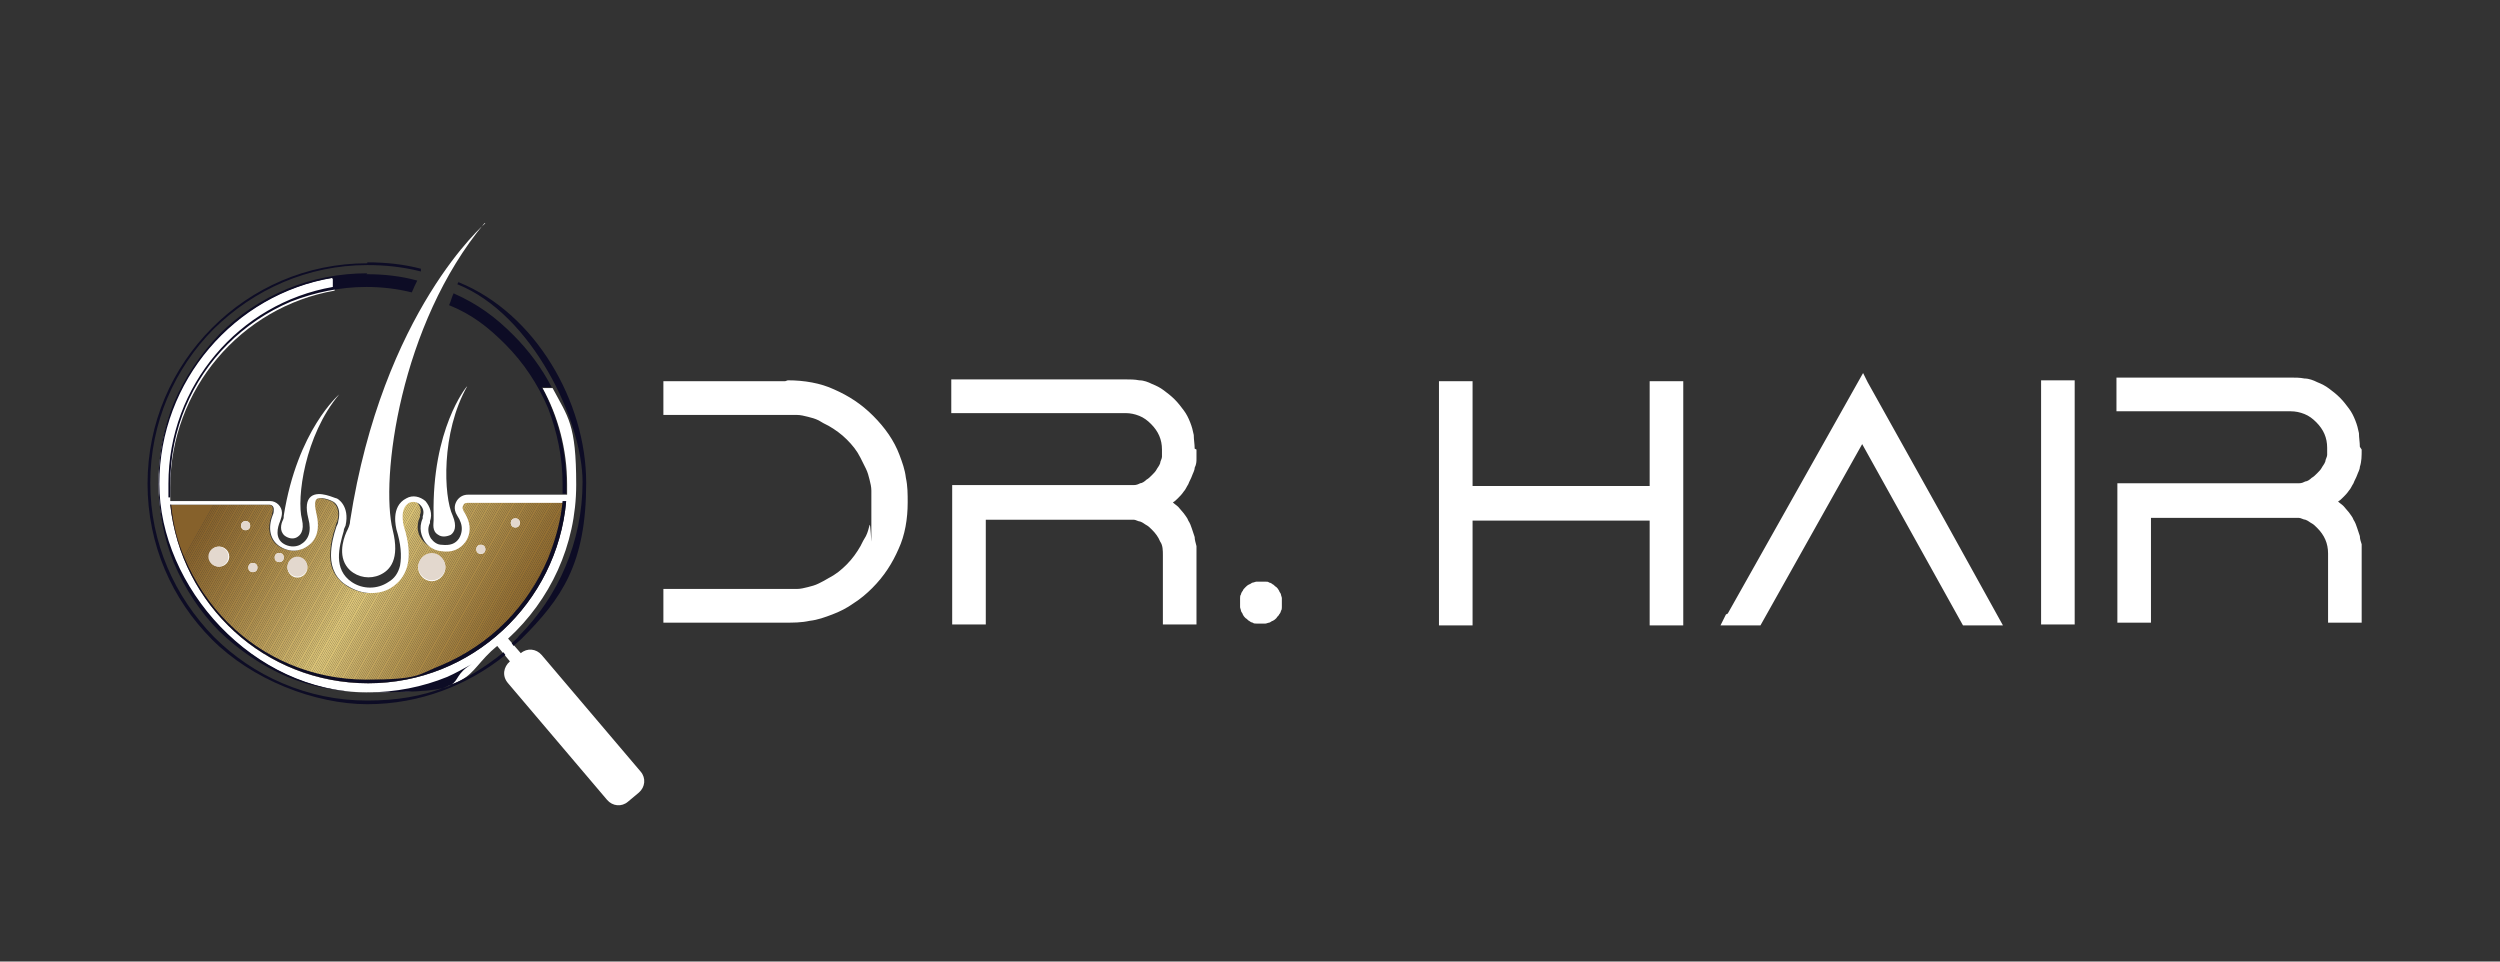 <svg xmlns="http://www.w3.org/2000/svg" viewBox="0 0 520 200">
  <rect x="0" y="0" width="520" height="200" fill="#333333" stroke="none"/>
  <defs>
    <clipPath id="clippath">
      <path class="st139" d="M32.2,55.4c-.9,0-1.8-.3-2.6-.8-1.2-.8-1.8-1.9-1.8-3.3,0-1.2.3-2.4.6-3.2,0-.2.1-.4.2-.6.4-1.5-.5-2.1-.5-2.1-.4-.2-1.5-.6-1.9-.3-.2.2-.3.8,0,1.6.7,2.5-.6,3.5-1.4,3.8-.8.4-1.8.3-2.6-.2-1.1-.7-1.4-2-.8-3.5,0-.2.1-.4.1-.6h0c0-.3-.2-.5-.5-.5h-10.9c1.2,11,10.5,19.6,21.8,19.6s20.9-8.8,21.8-20h-10.9c-.2,0-.4,0-.6.2-.1.1-.2.3,0,.7.2.3.4.7.5,1,.3.8.2,1.7-.3,2.4-.6.8-1.5,1.2-2.7,1-.7-.1-1.4-.5-1.8-1.1-.4-.5-.7-1.4-.2-2.5,0,0,0-.1,0-.2.2-.5,0-1-.3-1.3-.3-.3-.8-.4-1.2-.2-1.1.6-.7,2.4-.6,2.5,1.3,4,0,5.8-1.2,6.7-.7.5-1.5.7-2.4.7" style="clip-rule: evenodd; fill: none;"></path>
    </clipPath>
    <clipPath id="clippath-1">
      <rect class="st138" x="10.1" y="44.8" width="43.7" height="20.5" style="fill: none;"></rect>
    </clipPath>
    <clipPath id="clippath-2">
      <rect class="st138" x="65.5" y="46.9" width="185.4" height=".9" style="fill: none;"></rect>
    </clipPath>
    <clipPath id="clippath-3">
      <rect class="st138" x="65.5" y="46.9" width="185.4" height=".9" style="fill: none;"></rect>
    </clipPath>
  </defs>
  <g id="fundo" class="st284" style="display: none; perspective-origin: 50% 50%;" transform="matrix(1.846, 0, 0, 1.895, 14.572, 9.695)">
    <rect class="st221" y="-82.5" width="259.2" height="259.2" style="fill: rgb(227, 216, 206); perspective-origin: 50% 50%;"></rect>
  </g>
  <g id="Camada_1" transform="matrix(1.889, 0, 0, 1.895, 16.144, 18.375)" style="">
    <g class="st369" style="clip-path: url(#clippath);">
      <g class="st174" style="clip-path: url(#clippath-1);">
        <polygon class="st113" points="15.5 44.8 10.1 54.3 10.1 44.8 15.5 44.8" style="fill: rgb(134, 97, 43);"></polygon>
        <polygon class="st113" points="15.7 44.8 10.1 54.7 10.1 54.3 15.5 44.8 15.7 44.8" style="fill: rgb(134, 97, 43);"></polygon>
        <polygon class="st391" points="15.9 44.8 10.1 55.1 10.1 54.7 15.7 44.8 15.9 44.8" style="fill: rgb(135, 98, 43);"></polygon>
        <polygon class="st202" points="16.1 44.8 10.1 55.5 10.1 55.1 15.9 44.8 16.1 44.8" style="fill: rgb(136, 99, 44);"></polygon>
        <polygon class="st286" points="16.4 44.8 10.1 55.9 10.1 55.5 16.1 44.8 16.4 44.8" style="fill: rgb(137, 100, 44);"></polygon>
        <polygon class="st137" points="16.6 44.8 10.1 56.3 10.1 55.9 16.4 44.8 16.6 44.8" style="fill: rgb(137, 101, 45);"></polygon>
        <polygon class="st330" points="16.8 44.8 10.1 56.7 10.1 56.3 16.6 44.8 16.8 44.8" style="fill: rgb(138, 101, 45);"></polygon>
        <polygon class="st354" points="17 44.8 10.1 57.1 10.1 56.7 16.8 44.8 17 44.8" style="fill: rgb(139, 102, 46);"></polygon>
        <polygon class="st234" points="17.3 44.8 10.1 57.5 10.1 57.1 17 44.8 17.3 44.8" style="fill: rgb(140, 103, 47);"></polygon>
        <polygon class="st396" points="17.5 44.8 10.1 57.9 10.1 57.5 17.3 44.8 17.5 44.8" style="fill: rgb(140, 104, 47);"></polygon>
        <polygon class="st25" points="17.7 44.8 10.1 58.3 10.1 57.9 17.5 44.8 17.7 44.8" style="fill: rgb(141, 105, 48);"></polygon>
        <polygon class="st254" points="17.9 44.8 10.1 58.6 10.1 58.3 17.7 44.8 17.9 44.8" style="fill: rgb(142, 105, 48);"></polygon>
        <polygon class="st231" points="18.1 44.8 10.1 59 10.1 58.6 17.9 44.8 18.1 44.8" style="fill: rgb(143, 106, 49);"></polygon>
        <polygon class="st324" points="18.4 44.8 10.1 59.4 10.1 59 18.1 44.8 18.4 44.8" style="fill: rgb(143, 107, 50);"></polygon>
        <polygon class="st193" points="18.6 44.8 10.1 59.8 10.1 59.4 18.4 44.8 18.6 44.8" style="fill: rgb(144, 108, 50);"></polygon>
        <polygon class="st152" points="18.8 44.8 10.1 60.2 10.1 59.8 18.6 44.8 18.8 44.8" style="fill: rgb(145, 109, 51);"></polygon>
        <polygon class="st271" points="19 44.8 10.1 60.6 10.1 60.2 18.8 44.8 19 44.8" style="fill: rgb(146, 110, 51);"></polygon>
        <polygon class="st341" points="19.3 44.8 10.1 61 10.1 60.6 19 44.8 19.3 44.8" style="fill: rgb(147, 111, 52);"></polygon>
        <polygon class="st374" points="19.5 44.8 10.1 61.4 10.1 61 19.3 44.8 19.5 44.8" style="fill: rgb(147, 111, 53);"></polygon>
        <polygon class="st381" points="19.7 44.8 10.1 61.8 10.1 61.4 19.5 44.8 19.7 44.8" style="fill: rgb(148, 112, 53);"></polygon>
        <polygon class="st46" points="19.9 44.8 10.1 62.2 10.1 61.8 19.7 44.8 19.9 44.8" style="fill: rgb(149, 113, 54);"></polygon>
        <polygon class="st121" points="20.1 44.8 10.1 62.6 10.1 62.2 19.9 44.8 20.1 44.8" style="fill: rgb(150, 114, 54);"></polygon>
        <polygon class="st244" points="20.4 44.8 10.1 63 10.1 62.6 20.1 44.8 20.4 44.8" style="fill: rgb(151, 115, 55);"></polygon>
        <polygon class="st126" points="20.6 44.8 10.1 63.4 10.1 63 20.4 44.8 20.6 44.8" style="fill: rgb(151, 116, 56);"></polygon>
        <polygon class="st108" points="20.8 44.8 10.1 63.8 10.1 63.4 20.6 44.8 20.8 44.8" style="fill: rgb(152, 117, 56);"></polygon>
        <polygon class="st42" points="21 44.8 10.1 64.2 10.1 63.8 20.8 44.8 21 44.8" style="fill: rgb(153, 118, 57);"></polygon>
        <polygon class="st156" points="21.3 44.8 10.1 64.6 10.1 64.2 21 44.8 21.3 44.8" style="fill: rgb(154, 119, 58);"></polygon>
        <polygon class="st273" points="21.5 44.8 10.1 65 10.1 64.6 21.3 44.8 21.5 44.8" style="fill: rgb(155, 119, 58);"></polygon>
        <polygon class="st397" points="21.7 44.8 10.1 65.3 10.1 65.3 10.1 65 21.5 44.8 21.7 44.8" style="fill: rgb(155, 120, 59);"></polygon>
        <polygon class="st120" points="21.9 44.8 10.3 65.3 10.1 65.3 21.7 44.8 21.9 44.8" style="fill: rgb(156, 121, 60);"></polygon>
        <polygon class="st57" points="22.2 44.8 10.6 65.3 10.3 65.3 21.9 44.8 22.2 44.8" style="fill: rgb(157, 122, 60);"></polygon>
        <polygon class="st182" points="22.4 44.8 10.8 65.3 10.6 65.3 22.2 44.8 22.4 44.8" style="fill: rgb(158, 123, 61);"></polygon>
        <polygon class="st160" points="22.6 44.8 11 65.3 10.8 65.3 22.4 44.8 22.6 44.8" style="fill: rgb(159, 124, 62);"></polygon>
        <polygon class="st348" points="22.8 44.8 11.2 65.3 11 65.3 22.6 44.8 22.8 44.8" style="fill: rgb(160, 125, 63);"></polygon>
        <polygon class="st3" points="23 44.8 11.5 65.3 11.2 65.3 22.8 44.8 23 44.8" style="fill: rgb(160, 126, 63);"></polygon>
        <polygon class="st184" points="23.3 44.8 11.7 65.3 11.5 65.3 23 44.8 23.3 44.8" style="fill: rgb(161, 127, 64);"></polygon>
        <polygon class="st236" points="23.5 44.8 11.9 65.3 11.7 65.3 23.3 44.8 23.5 44.8" style="fill: rgb(162, 128, 65);"></polygon>
        <polygon class="st224" points="23.7 44.8 12.1 65.3 11.9 65.3 23.5 44.8 23.7 44.8" style="fill: rgb(163, 129, 66);"></polygon>
        <polygon class="st298" points="23.9 44.8 12.4 65.3 12.1 65.3 23.7 44.8 23.9 44.8" style="fill: rgb(164, 130, 66);"></polygon>
        <polygon class="st329" points="24.2 44.8 12.6 65.3 12.4 65.3 23.9 44.8 24.2 44.8" style="fill: rgb(165, 131, 67);"></polygon>
        <polygon class="st14" points="24.4 44.8 12.8 65.3 12.6 65.3 24.2 44.8 24.4 44.8" style="fill: rgb(165, 132, 68);"></polygon>
        <polygon class="st263" points="24.6 44.8 13 65.3 12.8 65.3 24.4 44.8 24.6 44.8" style="fill: rgb(166, 133, 69);"></polygon>
        <polygon class="st4" points="24.8 44.8 13.2 65.3 13 65.3 24.6 44.8 24.8 44.8" style="fill: rgb(167, 134, 69);"></polygon>
        <polygon class="st272" points="25.1 44.8 13.5 65.3 13.2 65.3 24.8 44.8 25.1 44.8" style="fill: rgb(168, 135, 70);"></polygon>
        <polygon class="st261" points="25.3 44.8 13.7 65.3 13.5 65.3 25.1 44.8 25.3 44.8" style="fill: rgb(169, 136, 71);"></polygon>
        <polygon class="st392" points="25.5 44.8 13.9 65.3 13.7 65.3 25.3 44.8 25.5 44.8" style="fill: rgb(170, 137, 72);"></polygon>
        <polygon class="st267" points="25.7 44.8 14.1 65.3 13.9 65.3 25.5 44.8 25.7 44.8" style="fill: rgb(170, 138, 72);"></polygon>
        <polygon class="st209" points="25.9 44.8 14.4 65.3 14.1 65.3 25.7 44.8 25.9 44.8" style="fill: rgb(171, 139, 73);"></polygon>
        <polygon class="st360" points="26.2 44.8 14.6 65.3 14.4 65.3 25.9 44.8 26.2 44.8" style="fill: rgb(172, 140, 74);"></polygon>
        <polygon class="st86" points="26.4 44.8 14.8 65.3 14.6 65.3 26.2 44.8 26.4 44.8" style="fill: rgb(173, 141, 75);"></polygon>
        <polygon class="st291" points="26.6 44.8 15 65.3 14.8 65.3 26.4 44.8 26.6 44.8" style="fill: rgb(174, 142, 76);"></polygon>
        <polygon class="st256" points="26.8 44.8 15.2 65.3 15 65.3 26.6 44.8 26.8 44.8" style="fill: rgb(175, 143, 77);"></polygon>
        <polygon class="st403" points="27.1 44.8 15.5 65.3 15.2 65.3 26.8 44.8 27.1 44.8" style="fill: rgb(176, 144, 77);"></polygon>
        <polygon class="st191" points="27.3 44.8 15.7 65.3 15.5 65.3 27.1 44.8 27.3 44.8" style="fill: rgb(177, 145, 78);"></polygon>
        <polygon class="st172" points="27.5 44.8 15.9 65.3 15.7 65.3 27.3 44.8 27.5 44.8" style="fill: rgb(177, 146, 79);"></polygon>
        <polygon class="st62" points="27.7 44.8 16.1 65.3 15.9 65.3 27.5 44.8 27.7 44.8" style="fill: rgb(178, 147, 80);"></polygon>
        <polygon class="st188" points="27.9 44.8 16.4 65.3 16.1 65.3 27.7 44.8 27.9 44.8" style="fill: rgb(179, 148, 81);"></polygon>
        <polygon class="st123" points="28.2 44.8 16.6 65.3 16.4 65.3 27.9 44.8 28.2 44.8" style="fill: rgb(180, 149, 82);"></polygon>
        <polygon class="st304" points="28.4 44.8 16.8 65.3 16.6 65.3 28.2 44.8 28.4 44.8" style="fill: rgb(181, 150, 82);"></polygon>
        <polygon class="st65" points="28.6 44.8 17 65.3 16.8 65.3 28.4 44.8 28.6 44.8" style="fill: rgb(182, 151, 83);"></polygon>
        <polygon class="st9" points="28.8 44.8 17.3 65.3 17 65.3 28.6 44.8 28.8 44.8" style="fill: rgb(183, 152, 84);"></polygon>
        <polygon class="st319" points="29.1 44.8 17.5 65.3 17.3 65.3 28.8 44.8 29.1 44.8" style="fill: rgb(184, 154, 85);"></polygon>
        <polygon class="st201" points="29.3 44.8 17.7 65.3 17.5 65.3 29.1 44.8 29.3 44.8" style="fill: rgb(185, 155, 86);"></polygon>
        <polygon class="st192" points="29.5 44.8 17.9 65.3 17.7 65.3 29.3 44.8 29.5 44.8" style="fill: rgb(186, 156, 87);"></polygon>
        <polygon class="st276" points="29.7 44.8 18.1 65.3 17.9 65.3 29.5 44.8 29.7 44.8" style="fill: rgb(187, 157, 88);"></polygon>
        <polygon class="st43" points="30 44.8 18.4 65.3 18.1 65.3 29.7 44.8 30 44.8" style="fill: rgb(188, 158, 89);"></polygon>
        <polygon class="st52" points="30.2 44.8 18.6 65.3 18.4 65.3 30 44.8 30.2 44.8" style="fill: rgb(188, 159, 90);"></polygon>
        <polygon class="st118" points="30.4 44.8 18.8 65.3 18.6 65.3 30.2 44.8 30.4 44.8" style="fill: rgb(189, 160, 90);"></polygon>
        <polygon class="st60" points="30.6 44.8 19 65.3 18.8 65.3 30.4 44.8 30.6 44.8" style="fill: rgb(190, 161, 91);"></polygon>
        <polygon class="st74" points="30.8 44.8 19.3 65.3 19 65.3 30.6 44.8 30.8 44.8" style="fill: rgb(191, 162, 92);"></polygon>
        <polygon class="st268" points="31.1 44.8 19.5 65.3 19.3 65.3 30.8 44.8 31.1 44.8" style="fill: rgb(192, 164, 93);"></polygon>
        <polygon class="st338" points="31.3 44.8 19.7 65.3 19.5 65.3 31.1 44.8 31.3 44.8" style="fill: rgb(193, 165, 94);"></polygon>
        <polygon class="st404" points="31.5 44.8 19.9 65.3 19.7 65.3 31.3 44.8 31.5 44.8" style="fill: rgb(194, 166, 95);"></polygon>
        <polygon class="st114" points="31.7 44.8 20.2 65.3 19.9 65.3 31.5 44.8 31.7 44.8" style="fill: rgb(195, 167, 96);"></polygon>
        <polygon class="st361" points="32 44.8 20.4 65.3 20.2 65.3 31.7 44.8 32 44.8" style="fill: rgb(196, 168, 97);"></polygon>
        <polygon class="st94" points="32.2 44.8 20.6 65.3 20.4 65.3 32 44.8 32.2 44.8" style="fill: rgb(197, 169, 98);"></polygon>
        <polygon class="st170" points="32.4 44.8 20.8 65.3 20.6 65.3 32.2 44.8 32.4 44.8" style="fill: rgb(198, 170, 99);"></polygon>
        <polygon class="st35" points="32.6 44.8 21 65.3 20.8 65.3 32.4 44.8 32.6 44.8" style="fill: rgb(199, 172, 100);"></polygon>
        <polygon class="st367" points="32.9 44.8 21.3 65.3 21 65.3 32.6 44.8 32.9 44.8" style="fill: rgb(200, 173, 101);"></polygon>
        <polygon class="st132" points="33.1 44.8 21.5 65.3 21.3 65.3 32.9 44.8 33.1 44.8" style="fill: rgb(201, 174, 102);"></polygon>
        <polygon class="st28" points="33.3 44.8 21.7 65.3 21.5 65.3 33.1 44.8 33.3 44.8" style="fill: rgb(202, 175, 102);"></polygon>
        <polygon class="st44" points="33.5 44.8 21.9 65.3 21.7 65.3 33.3 44.8 33.5 44.8" style="fill: rgb(203, 176, 103);"></polygon>
        <polygon class="st68" points="33.7 44.8 22.2 65.3 21.9 65.3 33.5 44.8 33.7 44.8" style="fill: rgb(204, 177, 104);"></polygon>
        <polygon class="st75" points="34 44.8 22.4 65.3 22.2 65.3 33.7 44.8 34 44.8" style="fill: rgb(205, 179, 105);"></polygon>
        <polygon class="st247" points="34.2 44.8 22.6 65.3 22.4 65.3 34 44.8 34.2 44.8" style="fill: rgb(206, 180, 106);"></polygon>
        <polygon class="st373" points="34.4 44.8 22.8 65.3 22.6 65.3 34.2 44.8 34.4 44.8" style="fill: rgb(207, 181, 107);"></polygon>
        <polygon class="st220" points="34.6 44.8 23 65.3 22.8 65.3 34.4 44.8 34.6 44.8" style="fill: rgb(208, 182, 108);"></polygon>
        <polygon class="st162" points="34.9 44.8 23.3 65.3 23 65.3 34.6 44.8 34.9 44.8" style="fill: rgb(209, 184, 109);"></polygon>
        <polygon class="st112" points="35.1 44.8 23.5 65.3 23.3 65.3 34.9 44.8 35.1 44.8" style="fill: rgb(210, 185, 110);"></polygon>
        <polygon class="st197" points="35.3 44.8 23.7 65.3 23.5 65.3 35.1 44.8 35.3 44.8" style="fill: rgb(211, 186, 111);"></polygon>
        <polygon class="st258" points="35.5 44.8 23.9 65.3 23.7 65.3 35.3 44.8 35.5 44.8" style="fill: rgb(212, 188, 112);"></polygon>
        <polygon class="st185" points="35.7 44.8 24.2 65.3 23.9 65.3 35.5 44.8 35.7 44.8" style="fill: rgb(213, 189, 113);"></polygon>
        <polygon class="st194" points="36 44.8 24.4 65.3 24.2 65.3 35.7 44.8 36 44.8" style="fill: rgb(215, 190, 114);"></polygon>
        <polygon class="st351" points="36.2 44.8 24.6 65.3 24.4 65.3 36 44.8 36.2 44.8" style="fill: rgb(216, 192, 115);"></polygon>
        <polygon class="st223" points="36.4 44.8 24.8 65.3 24.6 65.3 36.2 44.8 36.4 44.8" style="fill: rgb(217, 193, 116);"></polygon>
        <polygon class="st32" points="36.6 44.8 25.1 65.3 24.8 65.3 36.4 44.8 36.6 44.8" style="fill: rgb(219, 195, 118);"></polygon>
        <polygon class="st335" points="36.9 44.8 25.3 65.3 25.1 65.3 36.6 44.8 36.9 44.8" style="fill: rgb(220, 196, 119);"></polygon>
        <polygon class="st171" points="37.1 44.8 25.5 65.3 25.3 65.3 36.9 44.8 37.1 44.8" style="fill: rgb(222, 198, 120);"></polygon>
        <polygon class="st171" points="37.3 44.8 25.7 65.3 25.5 65.3 37.1 44.8 37.3 44.8" style="fill: rgb(222, 198, 120);"></polygon>
        <polygon class="st335" points="37.5 44.8 25.9 65.3 25.7 65.3 37.3 44.8 37.5 44.8" style="fill: rgb(220, 196, 119);"></polygon>
        <polygon class="st274" points="37.7 44.8 26.1 65.3 25.9 65.3 37.5 44.8 37.7 44.8" style="fill: rgb(219, 195, 117);"></polygon>
        <polygon class="st223" points="38 44.8 26.4 65.3 26.1 65.3 37.7 44.8 38 44.8" style="fill: rgb(217, 193, 116);"></polygon>
        <polygon class="st351" points="38.2 44.8 26.6 65.3 26.4 65.3 38 44.8 38.2 44.8" style="fill: rgb(216, 192, 115);"></polygon>
        <polygon class="st376" points="38.4 44.8 26.8 65.3 26.6 65.3 38.2 44.8 38.4 44.8" style="fill: rgb(214, 190, 114);"></polygon>
        <polygon class="st185" points="38.6 44.8 27 65.3 26.8 65.3 38.4 44.8 38.6 44.8" style="fill: rgb(213, 189, 113);"></polygon>
        <polygon class="st308" points="38.8 44.8 27.2 65.3 27 65.3 38.6 44.8 38.8 44.8" style="fill: rgb(212, 187, 112);"></polygon>
        <polygon class="st197" points="39 44.8 27.4 65.3 27.2 65.3 38.8 44.8 39 44.8" style="fill: rgb(211, 186, 111);"></polygon>
        <polygon class="st112" points="39.3 44.8 27.7 65.3 27.4 65.3 39 44.8 39.3 44.8" style="fill: rgb(210, 185, 110);"></polygon>
        <polygon class="st143" points="39.5 44.8 27.9 65.3 27.7 65.3 39.3 44.8 39.5 44.8" style="fill: rgb(209, 183, 109);"></polygon>
        <polygon class="st220" points="39.7 44.8 28.1 65.3 27.9 65.3 39.5 44.8 39.7 44.8" style="fill: rgb(208, 182, 108);"></polygon>
        <polygon class="st373" points="39.9 44.8 28.3 65.3 28.1 65.3 39.7 44.8 39.9 44.8" style="fill: rgb(207, 181, 107);"></polygon>
        <polygon class="st247" points="40.1 44.8 28.5 65.3 28.3 65.3 39.9 44.8 40.1 44.8" style="fill: rgb(206, 180, 106);"></polygon>
        <polygon class="st15" points="40.3 44.8 28.7 65.3 28.5 65.3 40.1 44.8 40.3 44.8" style="fill: rgb(205, 178, 105);"></polygon>
        <polygon class="st68" points="40.5 44.8 29 65.3 28.7 65.3 40.3 44.8 40.5 44.8" style="fill: rgb(204, 177, 104);"></polygon>
        <polygon class="st44" points="40.8 44.8 29.2 65.3 29 65.3 40.5 44.8 40.8 44.8" style="fill: rgb(203, 176, 103);"></polygon>
        <polygon class="st28" points="41 44.8 29.4 65.3 29.2 65.3 40.8 44.8 41 44.8" style="fill: rgb(202, 175, 102);"></polygon>
        <polygon class="st48" points="41.2 44.8 29.6 65.3 29.4 65.3 41 44.8 41.2 44.8" style="fill: rgb(201, 174, 101);"></polygon>
        <polygon class="st306" points="41.4 44.8 29.8 65.3 29.6 65.3 41.2 44.8 41.4 44.8" style="fill: rgb(200, 172, 100);"></polygon>
        <polygon class="st325" points="41.6 44.8 30 65.3 29.8 65.3 41.4 44.8 41.6 44.8" style="fill: rgb(199, 171, 99);"></polygon>
        <polygon class="st239" points="41.8 44.8 30.3 65.3 30 65.3 41.6 44.8 41.8 44.8" style="fill: rgb(198, 170, 98);"></polygon>
        <polygon class="st6" points="42.1 44.8 30.5 65.3 30.3 65.3 41.8 44.8 42.1 44.8" style="fill: rgb(197, 169, 97);"></polygon>
        <polygon class="st92" points="42.3 44.8 30.7 65.3 30.5 65.3 42.1 44.8 42.3 44.8" style="fill: rgb(196, 168, 96);"></polygon>
        <polygon class="st382" points="42.5 44.8 30.9 65.3 30.7 65.3 42.3 44.8 42.5 44.8" style="fill: rgb(195, 167, 95);"></polygon>
        <polygon class="st380" points="42.7 44.8 31.1 65.3 30.9 65.3 42.5 44.8 42.7 44.8" style="fill: rgb(194, 165, 94);"></polygon>
        <polygon class="st362" points="42.9 44.8 31.3 65.3 31.1 65.3 42.7 44.8 42.9 44.8" style="fill: rgb(193, 164, 93);"></polygon>
        <polygon class="st322" points="43.1 44.8 31.6 65.3 31.3 65.3 42.9 44.8 43.1 44.8" style="fill: rgb(192, 163, 92);"></polygon>
        <polygon class="st178" points="43.4 44.8 31.8 65.3 31.6 65.3 43.1 44.8 43.4 44.8" style="fill: rgb(191, 162, 91);"></polygon>
        <polygon class="st165" points="43.6 44.8 32 65.3 31.8 65.3 43.4 44.8 43.6 44.8" style="fill: rgb(190, 161, 90);"></polygon>
        <polygon class="st301" points="43.8 44.8 32.2 65.3 32 65.3 43.6 44.8 43.8 44.8" style="fill: rgb(190, 160, 89);"></polygon>
        <polygon class="st195" points="44 44.8 32.4 65.3 32.2 65.3 43.8 44.8 44 44.8" style="fill: rgb(189, 159, 88);"></polygon>
        <polygon class="st372" points="44.2 44.8 32.6 65.3 32.4 65.3 44 44.8 44.2 44.8" style="fill: rgb(188, 158, 87);"></polygon>
        <polygon class="st175" points="44.4 44.8 32.9 65.3 32.6 65.3 44.2 44.8 44.4 44.8" style="fill: rgb(187, 156, 86);"></polygon>
        <polygon class="st23" points="44.7 44.8 33.1 65.3 32.9 65.3 44.4 44.8 44.7 44.8" style="fill: rgb(186, 155, 85);"></polygon>
        <polygon class="st95" points="44.9 44.8 33.3 65.3 33.1 65.3 44.7 44.8 44.9 44.8" style="fill: rgb(185, 154, 84);"></polygon>
        <polygon class="st154" points="45.1 44.8 33.5 65.3 33.3 65.3 44.9 44.8 45.1 44.8" style="fill: rgb(184, 153, 83);"></polygon>
        <polygon class="st297" points="45.3 44.8 33.7 65.3 33.5 65.3 45.1 44.8 45.3 44.8" style="fill: rgb(183, 152, 82);"></polygon>
        <polygon class="st345" points="45.5 44.8 33.9 65.3 33.7 65.3 45.3 44.8 45.5 44.8" style="fill: rgb(182, 151, 81);"></polygon>
        <polygon class="st179" points="45.7 44.8 34.2 65.3 33.9 65.3 45.5 44.8 45.7 44.8" style="fill: rgb(181, 150, 80);"></polygon>
        <polygon class="st213" points="46 44.8 34.4 65.3 34.2 65.3 45.7 44.8 46 44.8" style="fill: rgb(180, 149, 79);"></polygon>
        <polygon class="st355" points="46.2 44.8 34.6 65.3 34.4 65.3 46 44.8 46.2 44.8" style="fill: rgb(179, 148, 79);"></polygon>
        <polygon class="st400" points="46.4 44.8 34.8 65.3 34.6 65.3 46.2 44.8 46.4 44.8" style="fill: rgb(179, 147, 78);"></polygon>
        <polygon class="st40" points="46.6 44.8 35 65.3 34.8 65.3 46.4 44.8 46.6 44.8" style="fill: rgb(178, 146, 77);"></polygon>
        <polygon class="st312" points="46.8 44.8 35.2 65.3 35 65.3 46.6 44.8 46.8 44.8" style="fill: rgb(177, 144, 76);"></polygon>
        <polygon class="st176" points="47 44.8 35.5 65.3 35.2 65.3 46.8 44.8 47 44.8" style="fill: rgb(176, 143, 75);"></polygon>
        <polygon class="st119" points="47.3 44.8 35.7 65.3 35.5 65.3 47 44.8 47.3 44.8" style="fill: rgb(175, 142, 74);"></polygon>
        <polygon class="st342" points="47.5 44.8 35.9 65.3 35.7 65.3 47.3 44.8 47.5 44.8" style="fill: rgb(174, 141, 73);"></polygon>
        <polygon class="st26" points="47.7 44.8 36.1 65.3 35.9 65.3 47.5 44.8 47.7 44.8" style="fill: rgb(173, 140, 72);"></polygon>
        <polygon class="st27" points="47.9 44.8 36.3 65.3 36.1 65.3 47.7 44.8 47.9 44.8" style="fill: rgb(172, 139, 72);"></polygon>
        <polygon class="st321" points="48.1 44.8 36.5 65.3 36.3 65.3 47.9 44.8 48.1 44.8" style="fill: rgb(171, 138, 71);"></polygon>
        <polygon class="st190" points="48.3 44.8 36.7 65.3 36.5 65.3 48.1 44.8 48.3 44.8" style="fill: rgb(171, 137, 70);"></polygon>
        <polygon class="st80" points="48.6 44.8 37 65.3 36.7 65.3 48.3 44.8 48.6 44.8" style="fill: rgb(170, 136, 69);"></polygon>
        <polygon class="st111" points="48.8 44.8 37.2 65.3 37 65.3 48.6 44.8 48.8 44.8" style="fill: rgb(169, 135, 68);"></polygon>
        <polygon class="st69" points="49 44.8 37.4 65.3 37.2 65.3 48.8 44.8 49 44.8" style="fill: rgb(168, 134, 67);"></polygon>
        <polygon class="st241" points="49.2 44.8 37.6 65.3 37.4 65.3 49 44.8 49.2 44.8" style="fill: rgb(167, 133, 67);"></polygon>
        <polygon class="st207" points="49.4 44.8 37.8 65.3 37.6 65.3 49.2 44.8 49.4 44.8" style="fill: rgb(166, 132, 66);"></polygon>
        <polygon class="st76" points="49.6 44.8 38 65.3 37.8 65.3 49.4 44.8 49.6 44.8" style="fill: rgb(166, 131, 65);"></polygon>
        <polygon class="st406" points="49.9 44.8 38.3 65.3 38 65.3 49.6 44.8 49.9 44.8" style="fill: rgb(165, 130, 64);"></polygon>
        <polygon class="st64" points="50.1 44.8 38.5 65.3 38.3 65.3 49.9 44.8 50.1 44.8" style="fill: rgb(164, 129, 63);"></polygon>
        <polygon class="st222" points="50.3 44.8 38.7 65.3 38.5 65.3 50.1 44.8 50.3 44.8" style="fill: rgb(163, 128, 63);"></polygon>
        <polygon class="st389" points="50.5 44.8 38.9 65.3 38.7 65.3 50.3 44.8 50.5 44.8" style="fill: rgb(162, 127, 62);"></polygon>
        <polygon class="st61" points="50.7 44.8 39.1 65.3 38.9 65.3 50.5 44.8 50.7 44.8" style="fill: rgb(161, 126, 61);"></polygon>
        <polygon class="st227" points="50.9 44.8 39.3 65.3 39.1 65.3 50.7 44.8 50.9 44.8" style="fill: rgb(161, 125, 60);"></polygon>
        <polygon class="st363" points="51.1 44.8 39.6 65.3 39.3 65.3 50.9 44.8 51.1 44.8" style="fill: rgb(160, 124, 59);"></polygon>
        <polygon class="st262" points="51.4 44.8 39.8 65.3 39.6 65.3 51.1 44.8 51.4 44.8" style="fill: rgb(159, 123, 59);"></polygon>
        <polygon class="st283" points="51.6 44.8 40 65.3 39.8 65.3 51.4 44.8 51.6 44.8" style="fill: rgb(158, 122, 58);"></polygon>
        <polygon class="st215" points="51.8 44.8 40.2 65.3 40 65.3 51.6 44.8 51.8 44.8" style="fill: rgb(157, 122, 57);"></polygon>
        <polygon class="st218" points="52 44.8 40.4 65.3 40.2 65.3 51.8 44.8 52 44.8" style="fill: rgb(156, 121, 57);"></polygon>
        <polygon class="st344" points="52.2 44.8 40.6 65.3 40.4 65.3 52 44.8 52.2 44.8" style="fill: rgb(156, 120, 56);"></polygon>
        <polygon class="st2" points="52.4 44.8 40.9 65.3 40.6 65.3 52.2 44.8 52.4 44.8" style="fill: rgb(155, 119, 55);"></polygon>
        <polygon class="st292" points="52.7 44.8 41.1 65.3 40.9 65.3 52.4 44.8 52.7 44.8" style="fill: rgb(154, 118, 54);"></polygon>
        <polygon class="st212" points="52.9 44.8 41.3 65.3 41.1 65.3 52.7 44.8 52.9 44.8" style="fill: rgb(153, 117, 54);"></polygon>
        <polygon class="st110" points="53.1 44.8 41.5 65.3 41.3 65.3 52.9 44.8 53.1 44.8" style="fill: rgb(152, 116, 53);"></polygon>
        <polygon class="st390" points="53.3 44.8 41.7 65.3 41.5 65.3 53.1 44.8 53.3 44.8" style="fill: rgb(152, 115, 52);"></polygon>
        <polygon class="st78" points="53.5 44.8 41.9 65.3 41.7 65.3 53.3 44.8 53.5 44.8" style="fill: rgb(151, 114, 52);"></polygon>
        <polygon class="st302" points="53.7 44.8 42.2 65.3 41.9 65.3 53.5 44.8 53.7 44.8" style="fill: rgb(150, 113, 51);"></polygon>
        <polygon class="st198" points="53.8 45.2 42.4 65.3 42.2 65.3 53.7 44.8 53.8 44.8 53.8 45.2" style="fill: rgb(149, 112, 50);"></polygon>
        <polygon class="st53" points="53.8 45.5 42.6 65.3 42.4 65.3 53.8 45.2 53.8 45.5" style="fill: rgb(148, 111, 50);"></polygon>
        <polygon class="st33" points="53.8 45.9 42.8 65.3 42.6 65.3 53.8 45.5 53.8 45.9" style="fill: rgb(148, 111, 49);"></polygon>
        <polygon class="st187" points="53.8 46.3 43 65.3 42.8 65.3 53.8 45.9 53.8 46.3" style="fill: rgb(147, 110, 49);"></polygon>
        <polygon class="st99" points="53.8 46.7 43.2 65.3 43 65.3 53.8 46.3 53.8 46.7" style="fill: rgb(146, 109, 48);"></polygon>
        <polygon class="st29" points="53.8 47.1 43.5 65.3 43.2 65.3 53.8 46.7 53.8 47.1" style="fill: rgb(145, 108, 47);"></polygon>
        <polygon class="st129" points="53.8 47.5 43.7 65.3 43.5 65.3 53.8 47.1 53.8 47.5" style="fill: rgb(144, 107, 47);"></polygon>
        <polygon class="st246" points="53.8 47.8 43.9 65.3 43.7 65.3 53.8 47.5 53.8 47.8" style="fill: rgb(144, 106, 46);"></polygon>
        <polygon class="st300" points="53.8 48.2 44.1 65.3 43.9 65.3 53.8 47.8 53.8 48.2" style="fill: rgb(143, 105, 45);"></polygon>
        <polygon class="st365" points="53.8 48.6 44.3 65.3 44.1 65.3 53.8 48.2 53.8 48.6" style="fill: rgb(142, 105, 45);"></polygon>
        <polygon class="st347" points="53.8 49 44.5 65.3 44.3 65.3 53.8 48.6 53.8 49" style="fill: rgb(141, 104, 44);"></polygon>
        <polygon class="st378" points="53.8 49.4 44.8 65.3 44.5 65.3 53.8 49 53.8 49.4" style="fill: rgb(141, 103, 44);"></polygon>
        <polygon class="st399" points="53.8 49.8 45 65.3 44.8 65.3 53.8 49.4 53.8 49.8" style="fill: rgb(140, 102, 43);"></polygon>
        <polygon class="st88" points="53.8 50.1 45.2 65.3 45 65.3 53.8 49.8 53.8 50.1" style="fill: rgb(139, 101, 42);"></polygon>
        <polygon class="st45" points="53.8 50.5 45.4 65.3 45.2 65.3 53.8 50.1 53.8 50.5" style="fill: rgb(138, 100, 42);"></polygon>
        <polygon class="st217" points="53.8 50.9 45.6 65.3 45.4 65.3 53.8 50.5 53.8 50.9" style="fill: rgb(137, 100, 41);"></polygon>
        <polygon class="st31" points="53.8 51.3 45.8 65.3 45.6 65.3 53.8 50.9 53.8 51.3" style="fill: rgb(137, 99, 41);"></polygon>
        <polygon class="st250" points="53.8 51.7 46.1 65.3 45.8 65.3 53.8 51.3 53.8 51.7" style="fill: rgb(136, 98, 40);"></polygon>
        <polygon class="st359" points="53.8 52.1 46.3 65.3 46.1 65.3 53.8 51.7 53.8 52.1" style="fill: rgb(135, 97, 40);"></polygon>
        <polygon class="st107" points="53.8 52.4 46.5 65.3 46.3 65.3 53.8 52.1 53.8 52.4" style="fill: rgb(134, 96, 39);"></polygon>
        <polygon class="st384" points="53.8 52.8 46.7 65.3 46.5 65.3 53.8 52.4 53.8 52.8" style="fill: rgb(134, 95, 39);"></polygon>
        <polygon class="st395" points="53.8 53.2 46.9 65.3 46.7 65.3 53.8 52.8 53.8 53.2" style="fill: rgb(133, 95, 38);"></polygon>
        <polygon class="st177" points="53.8 53.6 47.1 65.3 46.9 65.3 53.8 53.2 53.8 53.6" style="fill: rgb(132, 94, 38);"></polygon>
        <polygon class="st240" points="53.8 54 47.3 65.3 47.1 65.3 53.8 53.6 53.8 54" style="fill: rgb(131, 93, 37);"></polygon>
        <polygon class="st146" points="53.8 54.4 47.6 65.3 47.3 65.3 53.8 54 53.8 54.4" style="fill: rgb(131, 92, 37);"></polygon>
        <polygon class="st173" points="53.8 54.7 47.8 65.3 47.6 65.3 53.8 54.4 53.8 54.7" style="fill: rgb(130, 91, 36);"></polygon>
        <polygon class="st77" points="53.8 55.1 48 65.3 47.8 65.3 53.8 54.7 53.8 55.1" style="fill: rgb(129, 91, 36);"></polygon>
        <polygon class="st77" points="48 65.3 53.8 55.1 53.8 65.3 48 65.3" style="fill: rgb(129, 91, 36);"></polygon>
      </g>
    </g>
    <path class="st36" d="M37.5,52.6c0,.8.7,1.5,1.5,1.5s1.5-.7,1.5-1.5-.7-1.5-1.5-1.5-1.5.7-1.5,1.5M14.5,51.4c0,.6.5,1.1,1.1,1.1s1.1-.5,1.1-1.1-.5-1.1-1.1-1.1-1.1.5-1.1,1.1ZM21.7,51.5c0,.3.2.5.5.5s.5-.2.5-.5-.2-.5-.5-.5-.5.2-.5.5ZM47.7,47.7c0,.3.2.5.5.5s.5-.2.5-.5-.2-.5-.5-.5-.5.2-.5.5ZM18.8,52.6c0,.3.2.5.5.5s.5-.2.5-.5-.2-.5-.5-.5-.5.2-.5.5ZM18,48c0,.3.2.5.5.5s.5-.2.5-.5-.2-.5-.5-.5-.5.2-.5.5ZM43.9,50.6c0,.3.2.5.5.5s.5-.2.5-.5-.2-.5-.5-.5-.5.2-.5.5ZM44.9,14.8s-11.3,9.6-14.9,32.7c0,.4-.2.8-.4,1.2-.4.9-1,2.9.4,4.2.9.8,2.2,1,3.3.5,1.1-.5,2.2-1.7,1.4-4.9-1.4-5.6.8-22.6,10.1-33.7ZM28.8,33.6s-4.6,3.9-6.1,13.3c0,.2,0,.3-.1.5-.2.4-.4,1.2.2,1.7.4.3.9.4,1.3.2.4-.2.9-.7.6-2-.6-2.3.3-9.2,4.1-13.7ZM42.8,32.8s-3.8,4.6-3.6,14.1c0,.2,0,.3,0,.5,0,.4-.2,1.2.5,1.6.4.3,1,.2,1.4,0,.4-.3.7-.9.2-2.1-1-2.1-1.3-9.1,1.6-14.2ZM53.8,45.3c-1,11.2-10.4,20-21.8,20s-20.6-8.6-21.8-19.6h10.9c.3,0,.5.2.5.5h0c0,.2,0,.4-.1.6-.6,1.5-.3,2.8.8,3.5.8.5,1.7.6,2.6.2.8-.4,2-1.3,1.4-3.8-.2-.8-.2-1.4,0-1.6.4-.3,1.4,0,1.9.3,0,0,.9.5.5,2.1,0,.2-.1.4-.2.6-.3.9-.6,2-.6,3.2,0,1.4.6,2.6,1.8,3.3.8.5,1.7.8,2.6.8s1.7-.2,2.4-.7c1.3-.9,2.5-2.7,1.2-6.7,0-.1-.5-1.9.6-2.5.4-.2.9-.1,1.2.2.3.3.5.7.3,1.3,0,0,0,.1,0,.2-.5,1.1-.1,2,.2,2.5.4.6,1,1,1.8,1.1,1.2.2,2.1-.2,2.7-1,.5-.7.6-1.6.3-2.4-.1-.3-.3-.7-.5-1-.2-.4-.1-.5,0-.7.1-.2.3-.2.6-.2h10.9ZM28,20.8c-10.8,1.8-19.1,11.3-19.1,22.6s10.3,22.9,22.9,22.9,10.5-1.9,14.4-5.1l1.4,1.7c-.7.6-.9,1.6-.2,2.4l10.9,12.8c.6.7,1.6.8,2.3.2l1.2-1c.7-.6.8-1.6.2-2.3l-10.9-12.8c-.6-.7-1.6-.8-2.3-.2h0c0,0-1.4-1.6-1.4-1.6,4.6-4.2,7.5-10.2,7.5-16.9s-.9-7.4-2.6-10.6h-1.1c1.7,3.1,2.7,6.7,2.7,10.6s0,.7,0,1.1h-10.9c-.5,0-.9.2-1.2.6-.2.3-.5.9,0,1.7.2.3.3.5.4.8.2.6.1,1.2-.2,1.7-.4.6-1,.8-1.9.7-.5,0-.9-.3-1.2-.7-.3-.5-.4-1.1-.1-1.7,0,0,0-.1,0-.2.3-.8,0-1.6-.5-2.2-.6-.5-1.4-.7-2.1-.3-1.8.9-1.1,3.3-1.1,3.4h0c.5,1.6.6,2.9.4,4-.2.8-.6,1.4-1.3,1.8-1.2.8-2.8.8-4,0-2.1-1.4-1.4-3.9-.9-5.6,0-.2.1-.4.2-.6.5-2.2-.9-3-1-3-.2,0-1.9-.9-2.8-.2-.5.4-.6,1.2-.3,2.4.4,1.5,0,2.4-.9,2.9-.6.3-1.3.2-1.8-.1-1-.6-.7-1.8-.4-2.5.1-.3.2-.6.2-.9h0c0-.7-.6-1.3-1.3-1.3h-11c0-.5,0-1,0-1.5,0-10.8,7.8-19.8,18.1-21.6v-1ZM23.1,52.6c0,.6.5,1.1,1.1,1.1s1.1-.5,1.1-1.1-.5-1.1-1.1-1.1-1.1.5-1.1,1.1Z" style="fill: rgb(255, 255, 255);"></path>
    <path class="st214" d="M16.6,51.4c0,.6-.5,1.1-1.1,1.1s-1.1-.5-1.1-1.1.5-1.1,1.1-1.1,1.1.5,1.1,1.1M48.2,48.2c-.3,0-.5-.2-.5-.5s.2-.5.5-.5.5.2.5.5-.2.5-.5.5ZM19.8,52.6c0,.3-.2.5-.5.5s-.5-.2-.5-.5.2-.5.5-.5.5.2.5.5ZM18.5,48.5c-.3,0-.5-.2-.5-.5s.2-.5.5-.5.5.2.5.5-.2.5-.5.5ZM22.7,51.5c0,.3-.2.5-.5.5s-.5-.2-.5-.5.2-.5.5-.5.5.2.5.5ZM44.4,51.1c-.3,0-.5-.2-.5-.5s.2-.5.5-.5.5.2.5.5-.2.5-.5.5ZM24.2,53.6c-.6,0-1.1-.5-1.1-1.1s.5-1.1,1.1-1.1,1.1.5,1.1,1.1-.5,1.1-1.1,1.1ZM39,54c-.8,0-1.5-.7-1.5-1.5s.7-1.5,1.5-1.5,1.5.7,1.5,1.5-.7,1.5-1.5,1.5Z" style="fill: rgb(227, 216, 206); fill-rule: evenodd;"></path>
    <path class="st36" d="M10.3,45.7c.2,2.1.7,4.1,1.5,5.9,1.1,2.6,2.7,5,4.7,7,3.9,3.9,9.3,6.3,15.3,6.3s5.7-.6,8.3-1.6c2.6-1.1,5-2.7,7-4.7,2-2,3.6-4.4,4.7-7,.8-2,1.4-4.1,1.6-6.3h.4c-1,11.2-10.4,20-21.8,20s-20.6-8.6-21.8-19.6h.2ZM41.4,22.5h0c2.7,1.2,4.6,2.6,6.6,4.6,1.7,1.7,3.1,3.6,4.2,5.7h-1.1c1.7,3.1,2.7,6.7,2.7,10.6s0,.7,0,1.1h-.4c0-.4,0-.7,0-1.1,0-2.9-.6-5.7-1.6-8.3-1.1-2.6-2.7-5-4.7-7-1.9-1.9-3.7-3.3-6.2-4.3,0,0,.3.1,0,0,.2-.4.3-.9.5-1.3ZM31.8,20.4c1.9,0,3.8.2,5.6.7-.2.4-.4.8-.6,1.3-1.6-.4-3.3-.6-5-.6-2.9,0-5.7.6-8.3,1.6-2.6,1.1-5,2.7-7,4.7-3.9,3.9-6.3,9.3-6.3,15.3s0,1,0,1.5h-.2c0-.5,0-1,0-1.5,0-10.8,7.8-19.8,18.1-21.6v-1c-10.8,1.8-19.1,11.3-19.1,22.6s10.3,22.9,22.9,22.9,8.1-1.1,11.5-3.1c-.9.5-1.8,1-2.7,1.4-2.7,1.1-5.7,1.7-8.8,1.7s-6.1-.6-8.8-1.7c-2.8-1.2-5.3-2.9-7.5-5-2.1-2.1-3.8-4.7-5-7.5-1.1-2.7-1.7-5.7-1.7-8.8s.6-6.1,1.7-8.8c1.2-2.8,2.9-5.3,5-7.5,2.1-2.1,4.6-3.8,7.5-5,2.7-1.1,5.7-1.7,8.8-1.7ZM42,21.3c8.4,3.4,14,13.1,14,22s-2.7,12.7-7.1,17.1c-.3.3-.6.5-.9.8l-.2-.3c.3-.3.6-.5.8-.8,4.3-4.3,7-10.3,7-16.9s-5.5-18.4-13.8-21.7l.2-.3ZM31.9,19.1c2,0,4,.2,5.9.7v.3c-2-.5-3.9-.7-5.9-.7-6.6,0-12.5,2.7-16.9,7-4.3,4.3-7,10.3-7,16.9s2.7,12.5,7,16.9c4.3,4.3,10.3,7,16.9,7s10.9-2,15-5.3l.2.3c-4.1,3.3-9.4,5.4-15.2,5.4s-12.7-2.7-17.1-7.1c-4.4-4.4-7.1-10.4-7.1-17.1s2.7-12.7,7.1-17.1c4.4-4.4,10.4-7.1,17.1-7.1Z" style="fill: rgb(13, 12, 37);"></path>
    <path class="st37" d="M 251.5 39.648 C 251.5 40.348 251.5 40.948 251.3 41.548 C 251.3 41.848 251.1 42.148 251 42.448 C 250.9 42.748 250.7 43.048 250.6 43.348 C 250.4 43.648 250.3 43.948 250.1 44.148 C 249.9 44.448 249.7 44.648 249.5 44.848 C 249.3 45.048 249.1 45.248 248.9 45.348 C 249.1 45.548 249.3 45.648 249.5 45.848 C 249.7 46.048 249.9 46.348 250.1 46.548 C 250.3 46.848 250.5 47.048 250.6 47.348 C 250.8 47.648 250.9 47.948 251 48.248 C 251.1 48.548 251.2 48.848 251.3 49.148 C 251.3 49.448 251.4 49.748 251.5 50.048 C 251.5 50.348 251.5 50.648 251.5 51.048 L 251.5 58.648 L 247.8 58.648 L 247.8 51.048 C 247.8 49.948 247.4 49.048 246.6 48.248 C 246.4 48.048 246.2 47.848 246 47.748 C 245.8 47.648 245.6 47.448 245.3 47.348 C 245.1 47.348 244.8 47.148 244.6 47.148 C 244.4 47.148 244.1 47.148 243.8 47.148 L 228.3 47.148 L 228.3 58.648 L 224.6 58.648 L 224.6 43.348 L 243.8 43.348 C 244.1 43.348 244.4 43.348 244.6 43.348 C 244.9 43.348 245.1 43.248 245.3 43.148 C 245.5 43.148 245.8 42.948 246 42.748 C 246.2 42.648 246.4 42.448 246.6 42.248 C 246.8 42.048 247 41.848 247.1 41.648 C 247.2 41.448 247.4 41.248 247.5 40.948 C 247.5 40.748 247.7 40.448 247.7 40.248 C 247.7 40.048 247.7 39.748 247.7 39.448 C 247.7 38.348 247.3 37.448 246.5 36.648 C 246.1 36.248 245.7 35.948 245.2 35.748 C 244.7 35.548 244.2 35.448 243.7 35.448 L 224.5 35.448 L 224.5 31.748 L 243.7 31.748 C 244.2 31.748 244.7 31.748 245.2 31.848 C 245.7 31.848 246.2 32.048 246.6 32.248 C 247.1 32.448 247.5 32.648 247.9 32.948 C 248.3 33.248 248.7 33.548 249.1 33.948 C 249.5 34.348 249.8 34.748 250.1 35.148 C 250.4 35.548 250.6 35.948 250.8 36.448 C 251 36.948 251.1 37.348 251.2 37.848 C 251.2 38.348 251.3 38.848 251.3 39.348 M 216.2 58.048 L 216.2 32.048 L 219.9 32.048 L 219.9 58.848 L 216.2 58.848 L 216.2 58.048 Z M 181.7 57.648 L 196.6 31.248 L 197.1 32.248 C 199.9 37.248 202.7 42.248 205.5 47.248 L 212 58.948 L 207.6 58.948 L 196.5 39.048 L 185.3 58.948 L 180.9 58.948 L 181.5 57.748 L 181.7 57.648 Z M 173.1 43.648 L 173.1 32.148 L 176.8 32.148 L 176.8 58.948 L 173.1 58.948 L 173.1 47.448 L 153.6 47.448 L 153.6 58.948 L 149.9 58.948 L 149.9 32.148 L 153.6 32.148 L 153.6 43.648 L 173.1 43.648 Z M 128.6 58.148 C 128.5 58.048 128.4 57.948 128.3 57.748 C 128.3 57.648 128.1 57.448 128.1 57.348 C 128.1 57.248 128 57.048 128 56.948 C 128 56.748 128 56.648 128 56.448 C 128 56.248 128 56.148 128 55.948 C 128 55.848 128 55.648 128.1 55.548 C 128.1 55.448 128.2 55.248 128.3 55.148 C 128.3 55.048 128.5 54.848 128.6 54.748 C 128.7 54.648 128.8 54.548 129 54.448 C 129.1 54.448 129.3 54.248 129.4 54.248 C 129.5 54.248 129.7 54.148 129.8 54.148 C 130 54.148 130.1 54.148 130.3 54.148 C 130.5 54.148 130.6 54.148 130.8 54.148 C 131 54.148 131.1 54.148 131.2 54.248 C 131.3 54.248 131.5 54.348 131.6 54.448 C 131.7 54.448 131.8 54.648 132 54.748 C 132.1 54.848 132.2 54.948 132.3 55.148 C 132.3 55.248 132.5 55.448 132.5 55.548 C 132.5 55.648 132.6 55.848 132.6 55.948 C 132.6 56.148 132.6 56.248 132.6 56.448 C 132.6 56.648 132.6 56.748 132.6 56.948 C 132.6 57.048 132.6 57.248 132.5 57.348 C 132.5 57.448 132.4 57.648 132.3 57.748 C 132.3 57.848 132.1 57.948 132 58.148 C 131.9 58.248 131.8 58.348 131.6 58.448 C 131.5 58.448 131.3 58.648 131.2 58.648 C 131.1 58.648 130.9 58.748 130.8 58.748 C 130.6 58.748 130.5 58.748 130.3 58.748 C 130.1 58.748 130 58.748 129.8 58.748 C 129.6 58.748 129.5 58.748 129.4 58.648 C 129.3 58.648 129.1 58.548 129 58.448 C 128.9 58.448 128.8 58.248 128.6 58.148 Z M 123.2 39.648 C 123.2 39.948 123.2 40.248 123.2 40.648 C 123.2 40.948 123.2 41.248 123 41.648 C 123 41.948 122.8 42.248 122.7 42.548 C 122.6 42.848 122.4 43.148 122.3 43.448 C 122.1 43.748 122 44.048 121.8 44.248 C 121.6 44.548 121.4 44.748 121.2 44.948 C 121 45.148 120.8 45.348 120.6 45.448 C 120.8 45.648 121 45.748 121.2 45.948 C 121.4 46.148 121.6 46.448 121.8 46.648 C 122 46.948 122.2 47.148 122.3 47.448 C 122.5 47.748 122.6 48.048 122.7 48.348 C 122.8 48.648 122.9 48.948 123 49.248 C 123 49.548 123.1 49.848 123.2 50.248 C 123.2 50.548 123.2 50.848 123.2 51.248 L 123.2 58.848 L 119.5 58.848 L 119.5 51.248 C 119.5 50.748 119.5 50.148 119.2 49.748 C 119 49.248 118.7 48.848 118.3 48.448 C 118.1 48.248 117.9 48.048 117.7 47.948 C 117.5 47.848 117.3 47.648 117 47.548 C 116.8 47.548 116.5 47.348 116.3 47.348 C 116.1 47.348 115.8 47.348 115.5 47.348 L 100 47.348 L 100 58.848 L 96.3 58.848 L 96.3 43.548 L 115.5 43.548 C 115.8 43.548 116.1 43.548 116.3 43.548 C 116.6 43.548 116.8 43.448 117 43.348 C 117.2 43.348 117.5 43.148 117.7 42.948 C 117.9 42.848 118.1 42.648 118.3 42.448 C 118.5 42.248 118.7 42.048 118.8 41.848 C 118.9 41.648 119.1 41.448 119.2 41.148 C 119.2 40.948 119.4 40.648 119.4 40.448 C 119.4 40.248 119.4 39.948 119.4 39.648 C 119.4 38.548 119 37.648 118.2 36.848 C 117.8 36.448 117.4 36.148 116.9 35.948 C 116.4 35.748 115.9 35.648 115.4 35.648 L 96.2 35.648 L 96.2 31.948 L 115.4 31.948 C 115.9 31.948 116.4 31.948 116.9 32.048 C 117.4 32.048 117.9 32.248 118.3 32.448 C 118.8 32.648 119.2 32.848 119.6 33.148 C 120 33.448 120.4 33.748 120.8 34.148 C 121.2 34.548 121.5 34.948 121.8 35.348 C 122.1 35.748 122.3 36.148 122.5 36.648 C 122.7 37.148 122.8 37.548 122.9 38.048 C 122.9 38.548 123 39.048 123 39.548 L 123.2 39.648 Z M 78.2 32.048 C 80 32.048 81.8 32.348 83.3 33.048 C 84.9 33.748 86.3 34.648 87.6 35.948 C 88.9 37.248 89.9 38.648 90.5 40.248 C 90.8 41.048 91.1 41.848 91.2 42.748 C 91.4 43.648 91.4 44.548 91.4 45.448 C 91.4 47.248 91.1 49.048 90.4 50.548 C 89.7 52.148 88.8 53.548 87.5 54.848 C 86.9 55.448 86.2 56.048 85.4 56.548 C 84.7 57.048 83.9 57.448 83.1 57.748 C 82.3 58.048 81.5 58.348 80.6 58.448 C 79.7 58.648 78.8 58.648 77.9 58.648 L 64.5 58.648 L 64.5 54.948 L 77.9 54.948 C 78.4 54.948 78.8 54.948 79.2 54.948 C 79.6 54.948 80 54.848 80.4 54.748 C 80.8 54.648 81.2 54.548 81.6 54.348 C 82 54.148 82.4 53.948 82.7 53.748 C 83.5 53.348 84.1 52.848 84.7 52.248 C 85.3 51.648 85.8 50.948 86.2 50.248 C 86.4 49.848 86.6 49.448 86.8 49.148 C 87 48.748 87.1 48.348 87.2 47.948 C 87.3 47.548 87.4 50.09 87.4 49.69 C 87.4 49.29 87.4 45.948 87.4 45.448 C 87.4 44.948 87.4 44.548 87.4 44.148 C 87.4 43.748 87.3 43.348 87.2 42.948 C 87.1 42.548 87 42.148 86.8 41.748 C 86.6 41.348 86.4 40.948 86.2 40.548 C 85.8 39.748 85.3 39.148 84.7 38.548 C 84.1 37.948 83.4 37.448 82.7 37.048 C 82.3 36.848 81.9 36.648 81.6 36.448 C 81.2 36.248 80.8 36.148 80.4 36.048 C 80 35.948 79.6 35.848 79.2 35.848 C 78.8 35.848 78.4 35.848 77.9 35.848 L 64.5 35.848 L 64.5 32.148 L 77.9 32.148 L 78.2 32.048 Z" style="fill: rgb(255, 255, 255); fill-rule: evenodd;"></path>
    <g class="st326" style="clip-path: url(#clippath-2);">
      <g class="st229" style="clip-path: url(#clippath-3);">
        <polygon class="st130" points="101 31.248 70.6 32.248 69.8 32.248 100.2 31.248 101 31.248" style="fill: rgb(154, 117, 54);"></polygon>
        <polygon class="st233" points="101.9 31.248 71.4 32.248 70.6 32.248 101 31.248 101.9 31.248" style="fill: rgb(155, 118, 54);"></polygon>
        <polygon class="st289" points="102.7 31.248 72.3 32.248 71.4 32.248 101.9 31.248 102.7 31.248" style="fill: rgb(156, 119, 55);"></polygon>
        <polygon class="st344" points="103.5 31.248 73.1 32.248 72.3 32.248 102.7 31.248 103.5 31.248" style="fill: rgb(156, 120, 56);"></polygon>
        <polygon class="st243" points="104.3 31.248 73.9 32.248 73.1 32.248 103.5 31.248 104.3 31.248" style="fill: rgb(157, 121, 56);"></polygon>
        <polygon class="st134" points="105.2 31.248 74.8 32.248 73.9 32.248 104.3 31.248 105.2 31.248" style="fill: rgb(158, 122, 57);"></polygon>
        <polygon class="st346" points="106 31.248 75.6 32.248 74.8 32.248 105.2 31.248 106 31.248" style="fill: rgb(159, 123, 57);"></polygon>
        <polygon class="st5" points="106.8 31.248 76.4 32.248 75.6 32.248 106 31.248 106.8 31.248" style="fill: rgb(160, 123, 58);"></polygon>
        <polygon class="st124" points="107.7 31.248 77.3 32.248 76.4 32.248 106.8 31.248 107.7 31.248" style="fill: rgb(161, 124, 58);"></polygon>
        <polygon class="st200" points="108.5 31.248 78.1 32.248 77.3 32.248 107.7 31.248 108.5 31.248" style="fill: rgb(162, 125, 59);"></polygon>
        <polygon class="st296" points="109.3 31.248 78.9 32.248 78.1 32.248 108.5 31.248 109.3 31.248" style="fill: rgb(162, 126, 59);"></polygon>
        <polygon class="st133" points="110.1 31.248 79.7 32.248 78.9 32.248 109.3 31.248 110.1 31.248" style="fill: rgb(163, 127, 60);"></polygon>
        <polygon class="st116" points="111 31.248 80.6 32.248 79.7 32.248 110.1 31.248 111 31.248" style="fill: rgb(164, 128, 61);"></polygon>
        <polygon class="st189" points="111.8 31.248 81.4 32.248 80.6 32.248 111 31.248 111.8 31.248" style="fill: rgb(165, 129, 61);"></polygon>
        <polygon class="st169" points="112.6 31.248 82.2 32.248 81.4 32.248 111.8 31.248 112.6 31.248" style="fill: rgb(166, 130, 62);"></polygon>
        <polygon class="st8" points="113.5 31.248 83.1 32.248 82.2 32.248 112.6 31.248 113.5 31.248" style="fill: rgb(167, 131, 62);"></polygon>
        <polygon class="st122" points="114.3 31.248 83.9 32.248 83.1 32.248 113.5 31.248 114.3 31.248" style="fill: rgb(168, 132, 63);"></polygon>
        <polygon class="st127" points="115.1 31.248 84.7 32.248 83.9 32.248 114.3 31.248 115.1 31.248" style="fill: rgb(169, 133, 64);"></polygon>
        <polygon class="st56" points="115.9 31.248 85.5 32.248 84.7 32.248 115.1 31.248 115.9 31.248" style="fill: rgb(170, 134, 64);"></polygon>
        <polygon class="st87" points="116.8 31.248 86.4 32.248 85.5 32.248 115.9 31.248 116.8 31.248" style="fill: rgb(170, 135, 65);"></polygon>
        <polygon class="st343" points="117.6 31.248 87.2 32.248 86.4 32.248 116.8 31.248 117.6 31.248" style="fill: rgb(171, 136, 65);"></polygon>
        <polygon class="st50" points="118.4 31.248 88 32.248 87.2 32.248 117.6 31.248 118.4 31.248" style="fill: rgb(172, 137, 66);"></polygon>
        <polygon class="st81" points="119.3 31.248 88.9 32.248 88 32.248 118.4 31.248 119.3 31.248" style="fill: rgb(173, 138, 67);"></polygon>
        <polygon class="st73" points="120.1 31.248 89.7 32.248 88.9 32.248 119.3 31.248 120.1 31.248" style="fill: rgb(174, 139, 67);"></polygon>
        <polygon class="st136" points="120.9 31.248 90.5 32.248 89.7 32.248 120.1 31.248 120.9 31.248" style="fill: rgb(175, 140, 68);"></polygon>
        <polygon class="st303" points="121.7 31.248 91.3 32.248 90.5 32.248 120.9 31.248 121.7 31.248" style="fill: rgb(176, 141, 69);"></polygon>
        <polygon class="st144" points="122.6 31.248 92.2 32.248 91.3 32.248 121.7 31.248 122.6 31.248" style="fill: rgb(177, 142, 69);"></polygon>
        <polygon class="st30" points="123.4 31.248 93 32.248 92.2 32.248 122.6 31.248 123.4 31.248" style="fill: rgb(178, 143, 70);"></polygon>
        <polygon class="st402" points="124.2 31.248 93.8 32.248 93 32.248 123.4 31.248 124.2 31.248" style="fill: rgb(179, 144, 70);"></polygon>
        <polygon class="st186" points="125.1 31.248 94.7 32.248 93.8 32.248 124.2 31.248 125.1 31.248" style="fill: rgb(180, 145, 71);"></polygon>
        <polygon class="st364" points="125.9 31.248 95.5 32.248 94.7 32.248 125.1 31.248 125.9 31.248" style="fill: rgb(181, 146, 72);"></polygon>
        <polygon class="st10" points="126.7 31.248 96.3 32.248 95.5 32.248 125.9 31.248 126.7 31.248" style="fill: rgb(182, 147, 72);"></polygon>
        <polygon class="st398" points="127.5 31.248 97.1 32.248 96.3 32.248 126.7 31.248 127.5 31.248" style="fill: rgb(183, 148, 73);"></polygon>
        <polygon class="st225" points="128.4 31.248 98 32.248 97.1 32.248 127.5 31.248 128.4 31.248" style="fill: rgb(184, 149, 74);"></polygon>
        <polygon class="st310" points="129.2 31.248 98.8 32.248 98 32.248 128.4 31.248 129.2 31.248" style="fill: rgb(185, 150, 75);"></polygon>
        <polygon class="st242" points="130 31.248 99.6 32.248 98.8 32.248 129.2 31.248 130 31.248" style="fill: rgb(186, 151, 75);"></polygon>
        <polygon class="st288" points="130.9 31.248 100.5 32.248 99.6 32.248 130 31.248 130.9 31.248" style="fill: rgb(187, 152, 76);"></polygon>
        <polygon class="st181" points="131.7 31.248 101.3 32.248 100.5 32.248 130.9 31.248 131.7 31.248" style="fill: rgb(187, 153, 77);"></polygon>
        <polygon class="st19" points="132.5 31.248 102.1 32.248 101.3 32.248 131.7 31.248 132.5 31.248" style="fill: rgb(188, 154, 77);"></polygon>
        <polygon class="st328" points="133.3 31.248 102.9 32.248 102.1 32.248 132.5 31.248 133.3 31.248" style="fill: rgb(189, 156, 78);"></polygon>
        <polygon class="st89" points="134.2 31.248 103.8 32.248 102.9 32.248 133.3 31.248 134.2 31.248" style="fill: rgb(190, 157, 79);"></polygon>
        <polygon class="st265" points="135 31.248 104.6 32.248 103.8 32.248 134.2 31.248 135 31.248" style="fill: rgb(191, 158, 79);"></polygon>
        <polygon class="st18" points="135.8 31.248 105.4 32.248 104.6 32.248 135 31.248 135.8 31.248" style="fill: rgb(192, 159, 80);"></polygon>
        <polygon class="st157" points="136.7 31.248 106.3 32.248 105.4 32.248 135.8 31.248 136.7 31.248" style="fill: rgb(193, 160, 81);"></polygon>
        <polygon class="st216" points="137.5 31.248 107.1 32.248 106.3 32.248 136.7 31.248 137.5 31.248" style="fill: rgb(194, 161, 82);"></polygon>
        <polygon class="st320" points="138.3 31.248 107.9 32.248 107.1 32.248 137.5 31.248 138.3 31.248" style="fill: rgb(195, 162, 82);"></polygon>
        <polygon class="st91" points="139.1 31.248 108.7 32.248 107.9 32.248 138.3 31.248 139.1 31.248" style="fill: rgb(196, 163, 83);"></polygon>
        <polygon class="st290" points="140 31.248 109.6 32.248 108.7 32.248 139.1 31.248 140 31.248" style="fill: rgb(197, 164, 84);"></polygon>
        <polygon class="st340" points="140.8 31.248 110.4 32.248 109.6 32.248 140 31.248 140.8 31.248" style="fill: rgb(198, 166, 85);"></polygon>
        <polygon class="st183" points="141.6 31.248 111.2 32.248 110.4 32.248 140.8 31.248 141.6 31.248" style="fill: rgb(199, 167, 85);"></polygon>
        <polygon class="st299" points="142.5 31.248 112.1 32.248 111.2 32.248 141.6 31.248 142.5 31.248" style="fill: rgb(200, 168, 86);"></polygon>
        <polygon class="st128" points="143.3 31.248 112.9 32.248 112.1 32.248 142.5 31.248 143.3 31.248" style="fill: rgb(201, 169, 87);"></polygon>
        <polygon class="st368" points="144.1 31.248 113.7 32.248 112.9 32.248 143.3 31.248 144.1 31.248" style="fill: rgb(202, 170, 88);"></polygon>
        <polygon class="st251" points="144.9 31.248 114.5 32.248 113.7 32.248 144.1 31.248 144.9 31.248" style="fill: rgb(203, 171, 88);"></polygon>
        <polygon class="st20" points="145.8 31.248 115.4 32.248 114.5 32.248 144.9 31.248 145.8 31.248" style="fill: rgb(204, 172, 89);"></polygon>
        <polygon class="st159" points="146.6 31.248 116.2 32.248 115.4 32.248 145.8 31.248 146.6 31.248" style="fill: rgb(205, 174, 90);"></polygon>
        <polygon class="st230" points="147.4 31.248 117 32.248 116.2 32.248 146.6 31.248 147.4 31.248" style="fill: rgb(207, 175, 91);"></polygon>
        <polygon class="st164" points="148.3 31.248 117.9 32.248 117 32.248 147.4 31.248 148.3 31.248" style="fill: rgb(208, 176, 92);"></polygon>
        <polygon class="st318" points="149.1 31.248 118.7 32.248 117.9 32.248 148.3 31.248 149.1 31.248" style="fill: rgb(209, 177, 92);"></polygon>
        <polygon class="st147" points="149.9 31.248 119.5 32.248 118.7 32.248 149.1 31.248 149.9 31.248" style="fill: rgb(210, 178, 93);"></polygon>
        <polygon class="st66" points="150.7 31.248 120.3 32.248 119.5 32.248 149.9 31.248 150.7 31.248" style="fill: rgb(211, 179, 94);"></polygon>
        <polygon class="st85" points="151.6 31.248 121.2 32.248 120.3 32.248 150.7 31.248 151.6 31.248" style="fill: rgb(212, 181, 95);"></polygon>
        <polygon class="st142" points="152.4 31.248 122 32.248 121.2 32.248 151.6 31.248 152.4 31.248" style="fill: rgb(213, 182, 95);"></polygon>
        <polygon class="st125" points="153.2 31.248 122.8 32.248 122 32.248 152.4 31.248 153.2 31.248" style="fill: rgb(214, 183, 96);"></polygon>
        <polygon class="st353" points="154.1 31.248 123.7 32.248 122.8 32.248 153.2 31.248 154.1 31.248" style="fill: rgb(215, 184, 97);"></polygon>
        <polygon class="st210" points="154.9 31.248 124.5 32.248 123.7 32.248 154.1 31.248 154.9 31.248" style="fill: rgb(216, 185, 98);"></polygon>
        <polygon class="st151" points="155.7 31.248 125.3 32.248 124.5 32.248 154.9 31.248 155.7 31.248" style="fill: rgb(217, 187, 99);"></polygon>
        <polygon class="st357" points="156.5 31.248 126.1 32.248 125.3 32.248 155.7 31.248 156.5 31.248" style="fill: rgb(219, 188, 99);"></polygon>
        <polygon class="st54" points="157.4 31.248 127 32.248 126.1 32.248 156.5 31.248 157.4 31.248" style="fill: rgb(220, 189, 100);"></polygon>
        <polygon class="st13" points="158.2 31.248 127.8 32.248 127 32.248 157.4 31.248 158.2 31.248" style="fill: rgb(221, 190, 101);"></polygon>
        <polygon class="st39" points="159 31.248 128.6 32.248 127.8 32.248 158.2 31.248 159 31.248" style="fill: rgb(222, 192, 102);"></polygon>
        <polygon class="st168" points="159.9 31.248 129.5 32.248 128.6 32.248 159 31.248 159.9 31.248" style="fill: rgb(223, 193, 103);"></polygon>
        <polygon class="st257" points="160.7 31.248 130.3 32.248 129.5 32.248 159.9 31.248 160.7 31.248" style="fill: rgb(224, 194, 103);"></polygon>
        <polygon class="st199" points="161.5 31.248 131.1 32.248 130.3 32.248 160.7 31.248 161.5 31.248" style="fill: rgb(226, 196, 104);"></polygon>
        <polygon class="st393" points="162.3 31.248 131.9 32.248 131.1 32.248 161.5 31.248 162.3 31.248" style="fill: rgb(227, 197, 105);"></polygon>
        <polygon class="st278" points="163.2 31.248 132.8 32.248 131.9 32.248 162.3 31.248 163.2 31.248" style="fill: rgb(228, 198, 106);"></polygon>
        <polygon class="st131" points="164 31.248 133.6 32.248 132.8 32.248 163.2 31.248 164 31.248" style="fill: rgb(229, 200, 107);"></polygon>
        <polygon class="st269" points="164.8 31.248 134.4 32.248 133.6 32.248 164 31.248 164.8 31.248" style="fill: rgb(230, 201, 108);"></polygon>
        <polygon class="st148" points="165.7 31.248 135.3 32.248 134.4 32.248 164.8 31.248 165.7 31.248" style="fill: rgb(232, 202, 109);"></polygon>
        <polygon class="st313" points="166.5 31.248 136.1 32.248 135.3 32.248 165.7 31.248 166.5 31.248" style="fill: rgb(233, 204, 110);"></polygon>
        <polygon class="st366" points="167.3 31.248 136.9 32.248 136.1 32.248 166.5 31.248 167.3 31.248" style="fill: rgb(234, 205, 110);"></polygon>
        <polygon class="st237" points="168.1 31.248 137.7 32.248 136.9 32.248 167.3 31.248 168.1 31.248" style="fill: rgb(236, 207, 111);"></polygon>
        <polygon class="st90" points="169 31.248 138.6 32.248 137.7 32.248 168.1 31.248 169 31.248" style="fill: rgb(237, 208, 112);"></polygon>
        <polygon class="st180" points="169.8 31.248 139.4 32.248 138.6 32.248 169 31.248 169.8 31.248" style="fill: rgb(239, 210, 113);"></polygon>
        <polygon class="st334" points="170.6 31.248 140.2 32.248 139.4 32.248 169.8 31.248 170.6 31.248" style="fill: rgb(241, 212, 114);"></polygon>
        <polygon class="st280" points="171.5 31.248 141.1 32.248 140.2 32.248 170.6 31.248 171.5 31.248" style="fill: rgb(242, 213, 115);"></polygon>
        <polygon class="st280" points="172.3 31.248 141.9 32.248 141.1 32.248 171.5 31.248 172.3 31.248" style="fill: rgb(242, 213, 115);"></polygon>
        <polygon class="st334" points="173.1 31.248 142.7 32.248 141.9 32.248 172.3 31.248 173.1 31.248" style="fill: rgb(241, 212, 114);"></polygon>
        <polygon class="st180" points="173.9 31.248 143.5 32.248 142.7 32.248 173.1 31.248 173.9 31.248" style="fill: rgb(239, 210, 113);"></polygon>
        <polygon class="st90" points="174.7 31.248 144.3 32.248 143.5 32.248 173.9 31.248 174.7 31.248" style="fill: rgb(237, 208, 112);"></polygon>
        <polygon class="st237" points="175.5 31.248 145.1 32.248 144.3 32.248 174.7 31.248 175.5 31.248" style="fill: rgb(236, 207, 111);"></polygon>
        <polygon class="st366" points="176.3 31.248 145.9 32.248 145.1 32.248 175.5 31.248 176.3 31.248" style="fill: rgb(234, 205, 110);"></polygon>
        <polygon class="st141" points="177.1 31.248 146.7 32.248 145.9 32.248 176.3 31.248 177.1 31.248" style="fill: rgb(233, 204, 109);"></polygon>
        <polygon class="st379" points="177.9 31.248 147.5 32.248 146.7 32.248 177.1 31.248 177.9 31.248" style="fill: rgb(232, 202, 108);"></polygon>
        <polygon class="st350" points="178.8 31.248 148.4 32.248 147.5 32.248 177.9 31.248 178.8 31.248" style="fill: rgb(230, 201, 107);"></polygon>
        <polygon class="st153" points="179.6 31.248 149.2 32.248 148.4 32.248 178.8 31.248 179.6 31.248" style="fill: rgb(229, 199, 106);"></polygon>
        <polygon class="st38" points="180.4 31.248 150 32.248 149.2 32.248 179.6 31.248 180.4 31.248" style="fill: rgb(228, 198, 105);"></polygon>
        <polygon class="st352" points="181.2 31.248 150.8 32.248 150 32.248 180.4 31.248 181.2 31.248" style="fill: rgb(227, 197, 104);"></polygon>
        <polygon class="st226" points="182 31.248 151.6 32.248 150.8 32.248 181.2 31.248 182 31.248" style="fill: rgb(226, 195, 104);"></polygon>
        <polygon class="st257" points="182.8 31.248 152.4 32.248 151.6 32.248 182 31.248 182.8 31.248" style="fill: rgb(224, 194, 103);"></polygon>
        <polygon class="st11" points="183.6 31.248 153.2 32.248 152.4 32.248 182.8 31.248 183.6 31.248" style="fill: rgb(223, 193, 102);"></polygon>
        <polygon class="st249" points="184.4 31.248 154 32.248 153.2 32.248 183.6 31.248 184.4 31.248" style="fill: rgb(222, 191, 101);"></polygon>
        <polygon class="st281" points="185.2 31.248 154.8 32.248 154 32.248 184.4 31.248 185.2 31.248" style="fill: rgb(221, 190, 100);"></polygon>
        <polygon class="st145" points="186.1 31.248 155.7 32.248 154.8 32.248 185.2 31.248 186.1 31.248" style="fill: rgb(220, 189, 99);"></polygon>
        <polygon class="st238" points="186.9 31.248 156.5 32.248 155.7 32.248 186.1 31.248 186.9 31.248" style="fill: rgb(219, 188, 98);"></polygon>
        <polygon class="st155" points="187.7 31.248 157.3 32.248 156.5 32.248 186.9 31.248 187.7 31.248" style="fill: rgb(218, 186, 97);"></polygon>
        <polygon class="st228" points="188.5 31.248 158.1 32.248 157.3 32.248 187.7 31.248 188.5 31.248" style="fill: rgb(216, 185, 97);"></polygon>
        <polygon class="st339" points="189.3 31.248 158.9 32.248 158.1 32.248 188.5 31.248 189.3 31.248" style="fill: rgb(215, 184, 96);"></polygon>
        <polygon class="st211" points="190.1 31.248 159.7 32.248 158.9 32.248 189.3 31.248 190.1 31.248" style="fill: rgb(214, 183, 95);"></polygon>
        <polygon class="st219" points="190.9 31.248 160.5 32.248 159.7 32.248 190.1 31.248 190.9 31.248" style="fill: rgb(213, 181, 94);"></polygon>
        <polygon class="st71" points="191.7 31.248 161.3 32.248 160.5 32.248 190.9 31.248 191.7 31.248" style="fill: rgb(212, 180, 93);"></polygon>
        <polygon class="st59" points="192.5 31.248 162.1 32.248 161.3 32.248 191.7 31.248 192.5 31.248" style="fill: rgb(211, 179, 92);"></polygon>
        <polygon class="st248" points="193.4 31.248 162.9 32.248 162.1 32.248 192.5 31.248 193.4 31.248" style="fill: rgb(210, 178, 91);"></polygon>
        <polygon class="st117" points="194.2 31.248 163.8 32.248 162.9 32.248 193.4 31.248 194.2 31.248" style="fill: rgb(209, 177, 91);"></polygon>
        <polygon class="st1" points="195 31.248 164.6 32.248 163.8 32.248 194.2 31.248 195 31.248" style="fill: rgb(208, 176, 90);"></polygon>
        <polygon class="st24" points="195.8 31.248 165.4 32.248 164.6 32.248 195 31.248 195.8 31.248" style="fill: rgb(207, 174, 89);"></polygon>
        <polygon class="st96" points="196.6 31.248 166.2 32.248 165.4 32.248 195.8 31.248 196.6 31.248" style="fill: rgb(206, 173, 88);"></polygon>
        <polygon class="st79" points="197.4 31.248 167 32.248 166.2 32.248 196.6 31.248 197.4 31.248" style="fill: rgb(205, 172, 87);"></polygon>
        <polygon class="st104" points="198.2 31.248 167.8 32.248 167 32.248 197.4 31.248 198.2 31.248" style="fill: rgb(204, 171, 86);"></polygon>
        <polygon class="st260" points="199 31.248 168.6 32.248 167.8 32.248 198.2 31.248 199 31.248" style="fill: rgb(203, 170, 86);"></polygon>
        <polygon class="st206" points="199.8 31.248 169.4 32.248 168.6 32.248 199 31.248 199.8 31.248" style="fill: rgb(202, 169, 85);"></polygon>
        <polygon class="st294" points="200.7 31.248 170.2 32.248 169.4 32.248 199.8 31.248 200.7 31.248" style="fill: rgb(201, 167, 84);"></polygon>
        <polygon class="st270" points="201.5 31.248 171.1 32.248 170.2 32.248 200.7 31.248 201.5 31.248" style="fill: rgb(200, 166, 83);"></polygon>
        <polygon class="st161" points="202.3 31.248 171.9 32.248 171.1 32.248 201.5 31.248 202.3 31.248" style="fill: rgb(199, 165, 82);"></polygon>
        <polygon class="st235" points="203.1 31.248 172.7 32.248 171.9 32.248 202.3 31.248 203.1 31.248" style="fill: rgb(198, 164, 82);"></polygon>
        <polygon class="st41" points="203.9 31.248 173.5 32.248 172.7 32.248 203.1 31.248 203.9 31.248" style="fill: rgb(197, 163, 81);"></polygon>
        <polygon class="st388" points="204.7 31.248 174.3 32.248 173.5 32.248 203.9 31.248 204.7 31.248" style="fill: rgb(196, 162, 80);"></polygon>
        <polygon class="st93" points="205.5 31.248 175.1 32.248 174.3 32.248 204.7 31.248 205.5 31.248" style="fill: rgb(195, 161, 79);"></polygon>
        <polygon class="st163" points="206.3 31.248 175.9 32.248 175.1 32.248 205.5 31.248 206.3 31.248" style="fill: rgb(194, 159, 78);"></polygon>
        <polygon class="st167" points="207.1 31.248 176.7 32.248 175.9 32.248 206.3 31.248 207.1 31.248" style="fill: rgb(193, 158, 78);"></polygon>
        <polygon class="st105" points="208 31.248 177.5 32.248 176.7 32.248 207.1 31.248 208 31.248" style="fill: rgb(192, 157, 77);"></polygon>
        <polygon class="st282" points="208.8 31.248 178.4 32.248 177.5 32.248 208 31.248 208.8 31.248" style="fill: rgb(191, 156, 76);"></polygon>
        <polygon class="st109" points="209.6 31.248 179.2 32.248 178.4 32.248 208.8 31.248 209.6 31.248" style="fill: rgb(190, 155, 75);"></polygon>
        <polygon class="st97" points="210.4 31.248 180 32.248 179.2 32.248 209.6 31.248 210.4 31.248" style="fill: rgb(189, 154, 75);"></polygon>
        <polygon class="st275" points="211.2 31.248 180.8 32.248 180 32.248 210.4 31.248 211.2 31.248" style="fill: rgb(188, 153, 74);"></polygon>
        <polygon class="st311" points="212 31.248 181.6 32.248 180.8 32.248 211.2 31.248 212 31.248" style="fill: rgb(187, 152, 73);"></polygon>
        <polygon class="st252" points="212.8 31.248 182.4 32.248 181.6 32.248 212 31.248 212.8 31.248" style="fill: rgb(186, 151, 72);"></polygon>
        <polygon class="st337" points="213.6 31.248 183.2 32.248 182.4 32.248 212.8 31.248 213.6 31.248" style="fill: rgb(185, 150, 72);"></polygon>
        <polygon class="st383" points="214.4 31.248 184 32.248 183.2 32.248 213.6 31.248 214.4 31.248" style="fill: rgb(184, 149, 71);"></polygon>
        <polygon class="st266" points="215.2 31.248 184.8 32.248 184 32.248 214.4 31.248 215.2 31.248" style="fill: rgb(183, 148, 70);"></polygon>
        <polygon class="st264" points="216.1 31.248 185.7 32.248 184.8 32.248 215.2 31.248 216.1 31.248" style="fill: rgb(182, 146, 69);"></polygon>
        <polygon class="st204" points="216.9 31.248 186.5 32.248 185.7 32.248 216.1 31.248 216.9 31.248" style="fill: rgb(181, 145, 69);"></polygon>
        <polygon class="st149" points="217.7 31.248 187.3 32.248 186.5 32.248 216.9 31.248 217.7 31.248" style="fill: rgb(180, 144, 68);"></polygon>
        <polygon class="st245" points="218.5 31.248 188.1 32.248 187.3 32.248 217.7 31.248 218.5 31.248" style="fill: rgb(179, 143, 67);"></polygon>
        <polygon class="st67" points="219.3 31.248 188.9 32.248 188.1 32.248 218.5 31.248 219.3 31.248" style="fill: rgb(178, 142, 67);"></polygon>
        <polygon class="st208" points="220.1 31.248 189.7 32.248 188.9 32.248 219.3 31.248 220.1 31.248" style="fill: rgb(177, 141, 66);"></polygon>
        <polygon class="st17" points="220.9 31.248 190.5 32.248 189.7 32.248 220.1 31.248 220.9 31.248" style="fill: rgb(176, 140, 65);"></polygon>
        <polygon class="st314" points="221.7 31.248 191.3 32.248 190.5 32.248 220.9 31.248 221.7 31.248" style="fill: rgb(175, 139, 65);"></polygon>
        <polygon class="st103" points="222.5 31.248 192.1 32.248 191.3 32.248 221.7 31.248 222.5 31.248" style="fill: rgb(175, 138, 64);"></polygon>
        <polygon class="st72" points="223.4 31.248 193 32.248 192.1 32.248 222.5 31.248 223.4 31.248" style="fill: rgb(174, 137, 63);"></polygon>
        <polygon class="st47" points="224.2 31.248 193.8 32.248 193 32.248 223.4 31.248 224.2 31.248" style="fill: rgb(173, 136, 63);"></polygon>
        <polygon class="st387" points="225 31.248 194.6 32.248 193.8 32.248 224.2 31.248 225 31.248" style="fill: rgb(172, 135, 62);"></polygon>
        <polygon class="st293" points="225.8 31.248 195.4 32.248 194.6 32.248 225 31.248 225.8 31.248" style="fill: rgb(171, 134, 61);"></polygon>
        <polygon class="st16" points="226.6 31.248 196.2 32.248 195.4 32.248 225.8 31.248 226.6 31.248" style="fill: rgb(170, 133, 61);"></polygon>
        <polygon class="st49" points="227.4 31.248 197 32.248 196.2 32.248 226.6 31.248 227.4 31.248" style="fill: rgb(169, 132, 60);"></polygon>
        <polygon class="st295" points="228.2 31.248 197.8 32.248 197 32.248 227.4 31.248 228.2 31.248" style="fill: rgb(168, 131, 59);"></polygon>
        <polygon class="st358" points="229 31.248 198.6 32.248 197.8 32.248 228.2 31.248 229 31.248" style="fill: rgb(167, 130, 59);"></polygon>
        <polygon class="st101" points="229.8 31.248 199.4 32.248 198.6 32.248 229 31.248 229.8 31.248" style="fill: rgb(166, 129, 58);"></polygon>
        <polygon class="st287" points="230.7 31.248 200.2 32.248 199.4 32.248 229.8 31.248 230.7 31.248" style="fill: rgb(166, 128, 57);"></polygon>
        <polygon class="st307" points="231.5 31.248 201.1 32.248 200.2 32.248 230.7 31.248 231.5 31.248" style="fill: rgb(165, 127, 57);"></polygon>
        <polygon class="st259" points="232.3 31.248 201.9 32.248 201.1 32.248 231.5 31.248 232.3 31.248" style="fill: rgb(164, 126, 56);"></polygon>
        <polygon class="st100" points="233.1 31.248 202.7 32.248 201.9 32.248 232.3 31.248 233.1 31.248" style="fill: rgb(163, 126, 56);"></polygon>
        <polygon class="st51" points="233.9 31.248 203.5 32.248 202.7 32.248 233.1 31.248 233.9 31.248" style="fill: rgb(162, 125, 55);"></polygon>
        <polygon class="st98" points="234.7 31.248 204.3 32.248 203.5 32.248 233.9 31.248 234.7 31.248" style="fill: rgb(161, 124, 54);"></polygon>
        <polygon class="st7" points="235.5 31.248 205.1 32.248 204.3 32.248 234.7 31.248 235.5 31.248" style="fill: rgb(160, 123, 54);"></polygon>
        <polygon class="st375" points="236.3 31.248 205.9 32.248 205.1 32.248 235.5 31.248 236.3 31.248" style="fill: rgb(159, 122, 53);"></polygon>
        <polygon class="st34" points="237.1 31.248 206.7 32.248 205.9 32.248 236.3 31.248 237.1 31.248" style="fill: rgb(159, 121, 53);"></polygon>
        <polygon class="st150" points="238 31.248 207.5 32.248 206.7 32.248 237.1 31.248 238 31.248" style="fill: rgb(158, 120, 52);"></polygon>
        <polygon class="st84" points="238.8 31.248 208.4 32.248 207.5 32.248 238 31.248 238.8 31.248" style="fill: rgb(157, 119, 52);"></polygon>
        <polygon class="st316" points="239.6 31.248 209.2 32.248 208.4 32.248 238.8 31.248 239.6 31.248" style="fill: rgb(156, 118, 51);"></polygon>
        <polygon class="st232" points="240.4 31.248 210 32.248 209.2 32.248 239.6 31.248 240.4 31.248" style="fill: rgb(155, 117, 51);"></polygon>
        <polygon class="st82" points="241.2 31.248 210.8 32.248 210 32.248 240.4 31.248 241.2 31.248" style="fill: rgb(154, 116, 50);"></polygon>
        <polygon class="st253" points="242 31.248 211.6 32.248 210.8 32.248 241.2 31.248 242 31.248" style="fill: rgb(153, 115, 50);"></polygon>
        <polygon class="st356" points="242.8 31.248 212.4 32.248 211.6 32.248 242 31.248 242.8 31.248" style="fill: rgb(153, 115, 49);"></polygon>
        <polygon class="st377" points="243.6 31.248 213.2 32.248 212.4 32.248 242.8 31.248 243.6 31.248" style="fill: rgb(152, 114, 48);"></polygon>
        <polygon class="st22" points="244.4 31.248 214 32.248 213.2 32.248 243.6 31.248 244.4 31.248" style="fill: rgb(151, 113, 48);"></polygon>
        <polygon class="st115" points="245.2 31.248 214.8 32.248 214 32.248 244.4 31.248 245.2 31.248" style="fill: rgb(150, 112, 47);"></polygon>
        <polygon class="st317" points="246.1 31.248 215.7 32.248 214.8 32.248 245.2 31.248 246.1 31.248" style="fill: rgb(149, 111, 47);"></polygon>
        <polygon class="st63" points="246.9 31.248 216.5 32.248 215.7 32.248 246.1 31.248 246.9 31.248" style="fill: rgb(148, 110, 46);"></polygon>
        <polygon class="st140" points="247.7 31.248 217.3 32.248 216.5 32.248 246.9 31.248 247.7 31.248" style="fill: rgb(148, 109, 46);"></polygon>
        <polygon class="st203" points="248.5 31.248 218.1 32.248 217.3 32.248 247.7 31.248 248.5 31.248" style="fill: rgb(147, 108, 45);"></polygon>
        <polygon class="st196" points="249.3 31.248 218.9 32.248 218.1 32.248 248.5 31.248 249.3 31.248" style="fill: rgb(146, 108, 45);"></polygon>
        <polygon class="st77" points="235.9 31.748 250.8 31.248 250.8 31.748 235.9 31.748" style="fill: rgb(129, 91, 36);"></polygon>
      </g>
    </g>
  </g>
</svg>
